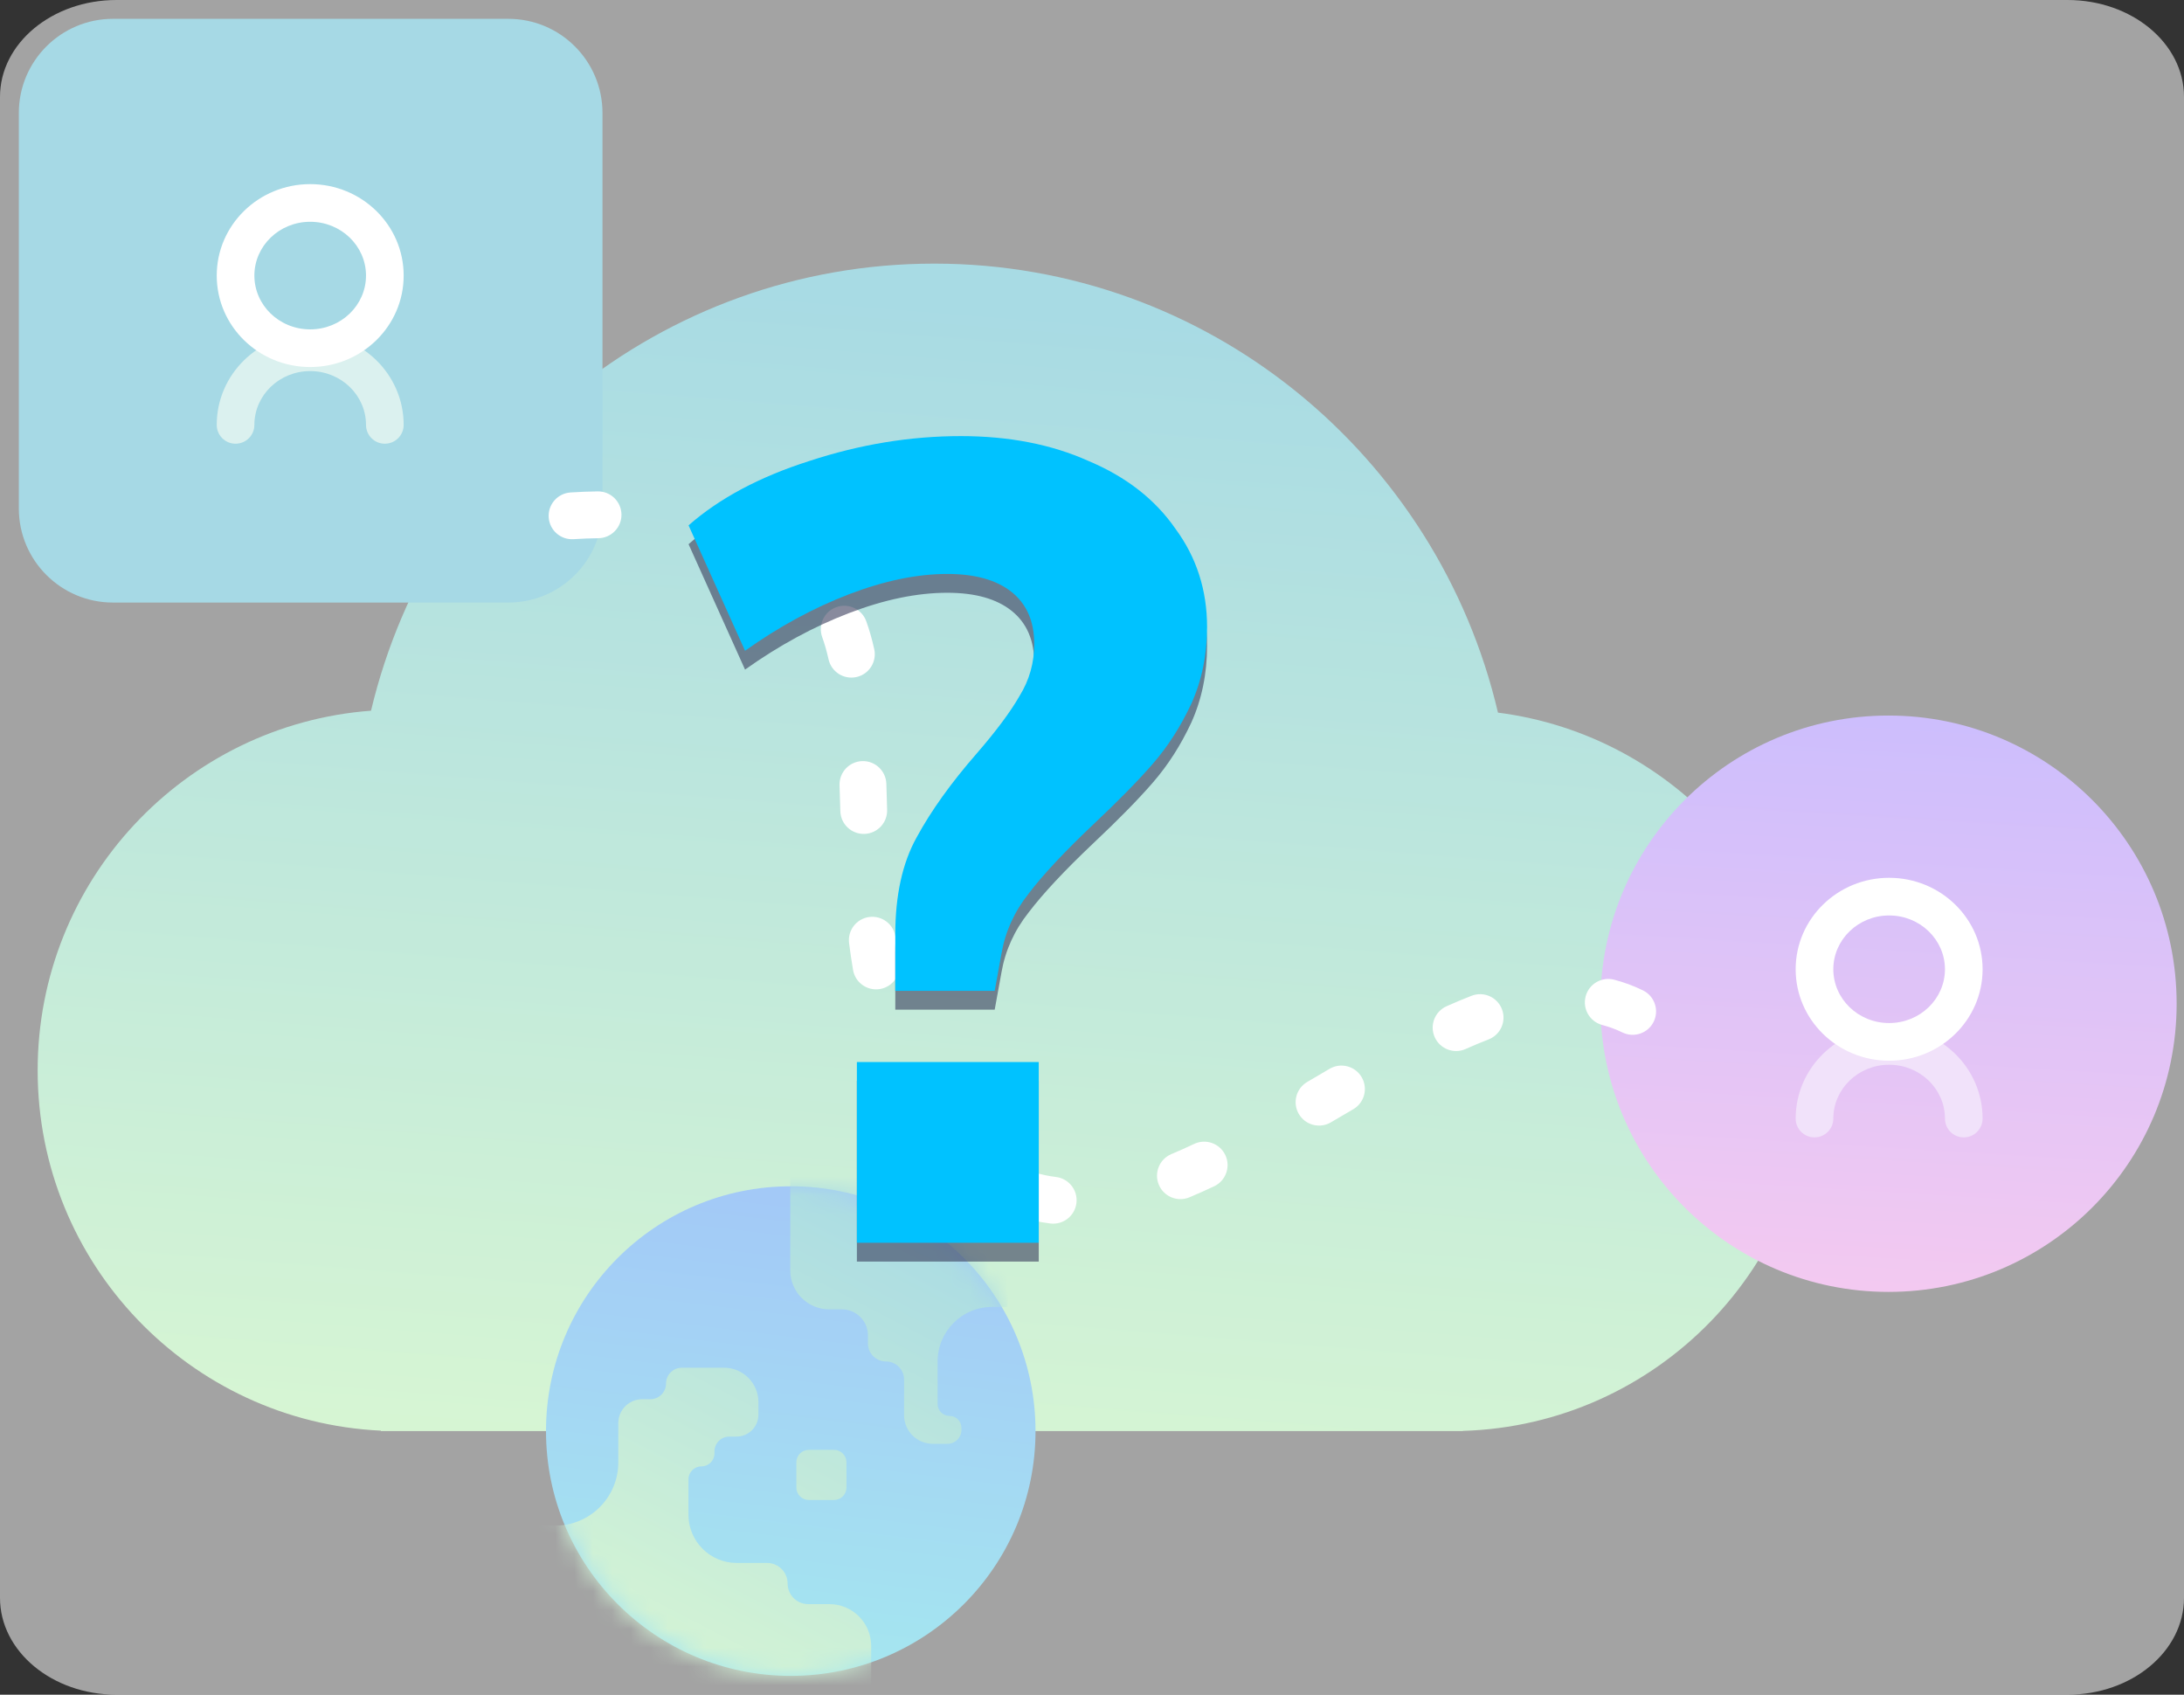 <svg width="116" height="90" viewBox="0 0 116 90" fill="none" xmlns="http://www.w3.org/2000/svg">
<rect x="0" y="0" width="116" height="90" fill="#333333" stroke="none"/>
<path d="M77.695 75.991V76H20.231V75.978C10.081 75.496 2 67.114 2 56.845C2 46.753 9.804 38.484 19.706 37.743C22.948 24.123 35.112 14 49.622 14C64.169 14 76.358 24.174 79.563 37.845C88.982 39.051 96.262 47.098 96.262 56.845C96.262 67.227 88.002 75.68 77.695 75.991Z" fill="url(#paint0_linear)"/>
<path d="M42 89C49.18 89 55 83.18 55 76C55 68.82 49.18 63 42 63C34.82 63 29 68.82 29 76C29 83.18 34.82 89 42 89Z" fill="url(#paint1_linear)"/>
<mask id="mask0" mask-type="alpha" maskUnits="userSpaceOnUse" x="29" y="63" width="26" height="26">
<path d="M42 89C49.18 89 55 83.18 55 76C55 68.82 49.18 63 42 63C34.82 63 29 68.82 29 76C29 83.18 34.82 89 42 89Z" fill="white"/>
</mask>
<g mask="url(#mask0)">
<path fill-rule="evenodd" clip-rule="evenodd" d="M41.975 62.138L53.515 62.404V69.407H52.694C51.096 69.407 49.8 70.703 49.8 72.301V74.562C49.8 74.912 50.083 75.195 50.433 75.195C50.782 75.195 51.066 75.479 51.066 75.828V75.936C51.066 76.345 50.734 76.676 50.325 76.676H49.542C48.7 76.676 48.018 75.994 48.018 75.152V73.263C48.018 72.733 47.589 72.303 47.059 72.303C46.529 72.303 46.1 71.874 46.1 71.344V70.919C46.1 70.154 45.48 69.535 44.715 69.535H44.038C42.899 69.535 41.975 68.611 41.975 67.472V62.138ZM42.957 76.997H44.298C44.663 76.997 44.959 77.293 44.959 77.658V78.998C44.959 79.363 44.663 79.659 44.298 79.659H42.957C42.592 79.659 42.297 79.363 42.297 78.998V77.658C42.297 77.293 42.592 76.997 42.957 76.997ZM29.483 81.022H26.368V87.168L30.408 91.208H46.271V87.41C46.271 86.184 45.278 85.19 44.052 85.19H42.926C42.322 85.19 41.833 84.701 41.833 84.097C41.833 83.493 41.343 83.003 40.739 83.003H39.13C37.714 83.003 36.566 81.855 36.566 80.439V78.565C36.566 78.183 36.875 77.874 37.257 77.874C37.638 77.874 37.947 77.565 37.947 77.184V77.084C37.947 76.647 38.301 76.293 38.737 76.293H39.115C39.76 76.293 40.283 75.77 40.283 75.126V74.464C40.283 73.454 39.464 72.635 38.453 72.635H36.213C35.75 72.635 35.376 73.009 35.376 73.472C35.376 73.934 35.001 74.308 34.539 74.308H34.108C33.407 74.308 32.84 74.876 32.84 75.576V77.665C32.84 79.519 31.337 81.022 29.483 81.022Z" fill="url(#paint2_linear)"/>
</g>
<path d="M100.304 68.609C108.757 68.609 115.609 61.757 115.609 53.304C115.609 44.852 108.757 38 100.304 38C91.852 38 85 44.852 85 53.304C85 61.757 91.852 68.609 100.304 68.609Z" fill="url(#paint3_linear)"/>
<path d="M105.303 59.403C105.303 59.956 104.855 60.403 104.303 60.403C103.751 60.403 103.303 59.956 103.303 59.403C103.303 57.832 101.982 56.546 100.339 56.546C98.695 56.546 97.374 57.832 97.374 59.403C97.374 59.956 96.926 60.403 96.374 60.403C95.822 60.403 95.374 59.956 95.374 59.403C95.374 56.715 97.603 54.546 100.339 54.546C103.074 54.546 105.303 56.715 105.303 59.403Z" fill="#E0BEF4"/>
<path fill-rule="evenodd" clip-rule="evenodd" d="M95.374 51.474C95.374 54.163 97.603 56.331 100.339 56.331C103.074 56.331 105.303 54.163 105.303 51.474C105.303 48.785 103.074 46.617 100.339 46.617C97.603 46.617 95.374 48.785 95.374 51.474ZM103.303 51.474C103.303 53.045 101.982 54.331 100.339 54.331C98.695 54.331 97.374 53.045 97.374 51.474C97.374 49.903 98.695 48.617 100.339 48.617C101.982 48.617 103.303 49.903 103.303 51.474Z" fill="white"/>
<path d="M6 1H27C29.761 1 32 3.239 32 6V27C32 29.761 29.761 32 27 32H6C3.239 32 1 29.761 1 27L1 6C1 3.239 3.239 1 6 1Z" fill="url(#paint4_linear)"/>
<path d="M21.44 22.564C21.44 23.117 20.992 23.564 20.44 23.564C19.887 23.564 19.44 23.117 19.44 22.564C19.44 20.993 18.119 19.707 16.475 19.707C14.832 19.707 13.511 20.993 13.511 22.564C13.511 23.117 13.063 23.564 12.511 23.564C11.959 23.564 11.511 23.117 11.511 22.564C11.511 19.876 13.739 17.707 16.475 17.707C19.211 17.707 21.44 19.876 21.44 22.564Z" fill="#B0E0DB"/>
<path fill-rule="evenodd" clip-rule="evenodd" d="M11.511 14.635C11.511 17.324 13.739 19.492 16.475 19.492C19.211 19.492 21.44 17.324 21.44 14.635C21.44 11.947 19.211 9.778 16.475 9.778C13.739 9.778 11.511 11.947 11.511 14.635ZM19.44 14.635C19.44 16.207 18.119 17.492 16.475 17.492C14.832 17.492 13.511 16.207 13.511 14.635C13.511 13.064 14.832 11.778 16.475 11.778C18.119 11.778 19.44 13.064 19.44 14.635Z" fill="white"/>
<path fill-rule="evenodd" clip-rule="evenodd" d="M50.396 58.396C50.775 58.969 50.618 59.74 50.045 60.119C49.472 60.498 48.701 60.341 48.322 59.768C48.049 59.355 47.793 58.927 47.555 58.484C47.23 57.879 47.458 57.125 48.062 56.8C48.668 56.475 49.421 56.703 49.746 57.307C49.949 57.685 50.165 58.047 50.396 58.396ZM57.173 63.891C57.256 63.209 56.77 62.589 56.089 62.506C55.698 62.459 55.321 62.379 54.956 62.266C54.301 62.062 53.604 62.428 53.4 63.084C53.196 63.74 53.562 64.437 54.218 64.641C54.727 64.799 55.251 64.91 55.789 64.975C56.471 65.058 57.09 64.573 57.173 63.891ZM63.426 60.75C64.047 60.457 64.788 60.722 65.082 61.343C65.375 61.965 65.109 62.706 64.488 62.999C64.04 63.211 63.603 63.406 63.177 63.585C62.544 63.85 61.815 63.553 61.55 62.919C61.284 62.286 61.582 61.557 62.215 61.291C62.607 61.127 63.01 60.947 63.426 60.75ZM72.323 57.205C71.976 56.613 71.214 56.413 70.621 56.76C70.4 56.89 70.236 56.986 69.85 57.213L69.572 57.376L69.429 57.46C68.837 57.808 68.639 58.57 68.986 59.162C69.334 59.754 70.096 59.953 70.688 59.605L70.832 59.52L71.11 59.357C71.494 59.131 71.658 59.035 71.878 58.907C72.471 58.56 72.67 57.798 72.323 57.205ZM78.165 52.881C78.806 52.634 79.526 52.953 79.773 53.593C80.021 54.234 79.702 54.954 79.061 55.201C78.669 55.352 78.265 55.522 77.846 55.709C77.219 55.989 76.484 55.708 76.203 55.081C75.923 54.454 76.204 53.719 76.831 53.438C77.288 53.234 77.732 53.049 78.165 52.881ZM87.262 52.595C87.879 52.897 88.135 53.641 87.834 54.258C87.532 54.875 86.788 55.131 86.171 54.83C85.828 54.663 85.474 54.532 85.106 54.435C84.442 54.262 84.044 53.583 84.218 52.918C84.391 52.254 85.071 51.856 85.735 52.029C86.261 52.167 86.771 52.355 87.262 52.595ZM46.739 52.524C47.416 52.41 47.873 51.769 47.759 51.092C47.687 50.664 47.622 50.225 47.564 49.773C47.477 49.092 46.854 48.611 46.172 48.698C45.491 48.786 45.01 49.409 45.098 50.09C45.16 50.574 45.229 51.044 45.307 51.505C45.421 52.182 46.062 52.638 46.739 52.524ZM47.118 43.006C47.139 43.692 46.6 44.266 45.913 44.286C45.227 44.307 44.654 43.768 44.633 43.082L44.613 42.429L44.591 41.701C44.57 41.015 45.109 40.441 45.796 40.42C46.482 40.399 47.056 40.938 47.077 41.625L47.099 42.353L47.118 43.006ZM45.492 35.955C46.162 35.805 46.584 35.14 46.433 34.47C46.314 33.938 46.174 33.446 46.009 32.99C45.775 32.344 45.062 32.011 44.416 32.245C43.77 32.478 43.437 33.191 43.67 33.837C43.798 34.189 43.91 34.58 44.007 35.014C44.157 35.684 44.822 36.105 45.492 35.955ZM40.412 27.752C41.037 28.038 41.311 28.776 41.026 29.4C40.74 30.024 40.002 30.299 39.378 30.014C38.996 29.839 38.604 29.681 38.2 29.538C37.552 29.309 37.213 28.599 37.441 27.951C37.67 27.304 38.381 26.964 39.028 27.193C39.502 27.36 39.963 27.547 40.412 27.752ZM33.008 27.323C32.998 26.636 32.434 26.087 31.748 26.096C31.274 26.102 30.793 26.121 30.304 26.153C29.619 26.197 29.099 26.788 29.143 27.473C29.187 28.159 29.778 28.679 30.464 28.634C30.911 28.606 31.35 28.588 31.781 28.583C32.468 28.573 33.017 28.009 33.008 27.323Z" fill="white"/>
<path d="M6.187 0H109.813C113.23 0 116 2.303 116 5.143V84.857C116 87.698 113.23 90 109.813 90H6.187C2.77 90 0 87.698 0 84.857V5.143C0 2.303 2.77 0 6.187 0Z" fill="white" fill-opacity="0.55"/>
<path d="M47.552 50.62C47.552 48.54 47.932 46.82 48.692 45.46C49.452 44.06 50.512 42.58 51.872 41.02C52.912 39.82 53.672 38.8 54.152 37.96C54.672 37.12 54.932 36.2 54.932 35.2C54.932 34 54.532 33.08 53.732 32.44C52.932 31.8 51.792 31.48 50.312 31.48C48.712 31.48 46.972 31.84 45.092 32.56C43.212 33.28 41.372 34.28 39.572 35.56L36.572 28.9C38.212 27.46 40.352 26.32 42.992 25.48C45.672 24.6 48.352 24.16 51.032 24.16C53.592 24.16 55.852 24.6 57.812 25.48C59.812 26.32 61.352 27.52 62.432 29.08C63.552 30.6 64.112 32.34 64.112 34.3C64.112 35.78 63.832 37.14 63.272 38.38C62.712 39.58 62.032 40.64 61.232 41.56C60.472 42.44 59.412 43.52 58.052 44.8C56.532 46.24 55.392 47.46 54.632 48.46C53.872 49.42 53.392 50.48 53.192 51.64L52.832 53.62H47.552V50.62ZM45.512 57.4H55.172V67H45.512V57.4Z" fill="#373A5B" fill-opacity="0.59"/>
<path d="M47.552 49.62C47.552 47.54 47.932 45.82 48.692 44.46C49.452 43.06 50.512 41.58 51.872 40.02C52.912 38.82 53.672 37.8 54.152 36.96C54.672 36.12 54.932 35.2 54.932 34.2C54.932 33 54.532 32.08 53.732 31.44C52.932 30.8 51.792 30.48 50.312 30.48C48.712 30.48 46.972 30.84 45.092 31.56C43.212 32.28 41.372 33.28 39.572 34.56L36.572 27.9C38.212 26.46 40.352 25.32 42.992 24.48C45.672 23.6 48.352 23.16 51.032 23.16C53.592 23.16 55.852 23.6 57.812 24.48C59.812 25.32 61.352 26.52 62.432 28.08C63.552 29.6 64.112 31.34 64.112 33.3C64.112 34.78 63.832 36.14 63.272 37.38C62.712 38.58 62.032 39.64 61.232 40.56C60.472 41.44 59.412 42.52 58.052 43.8C56.532 45.24 55.392 46.46 54.632 47.46C53.872 48.42 53.392 49.48 53.192 50.64L52.832 52.62H47.552V49.62ZM45.512 56.4H55.172V66H45.512V56.4Z" fill="#00C2FF"/>
<defs>
<linearGradient id="paint0_linear" x1="37.663" y1="78.93" x2="42.725" y2="15.757" gradientUnits="userSpaceOnUse">
<stop stop-color="#A8EB9D"/>
<stop offset="1" stop-color="#3FAFC3"/>
</linearGradient>
<linearGradient id="paint1_linear" x1="38.837" y1="90.229" x2="42.038" y2="63.957" gradientUnits="userSpaceOnUse">
<stop stop-color="#37CEDB"/>
<stop offset="1" stop-color="#3488ED"/>
</linearGradient>
<linearGradient id="paint2_linear" x1="31.819" y1="52.689" x2="17.015" y2="81.151" gradientUnits="userSpaceOnUse">
<stop stop-color="#39ABC5"/>
<stop offset="1" stop-color="#A8EB9D"/>
</linearGradient>
<linearGradient id="paint3_linear" x1="102.286" y1="78.044" x2="104.685" y2="38.441" gradientUnits="userSpaceOnUse">
<stop stop-color="#FF90D7"/>
<stop offset="1" stop-color="#906EFA"/>
</linearGradient>
<linearGradient id="paint4_linear" x1="30.214" y1="46.621" x2="53.247" y2="-1.107" gradientUnits="userSpaceOnUse">
<stop offset="0.768" stop-color="#39ABC5"/>
<stop offset="1" stop-color="#A8EB9D"/>
</linearGradient>
</defs>
</svg>
